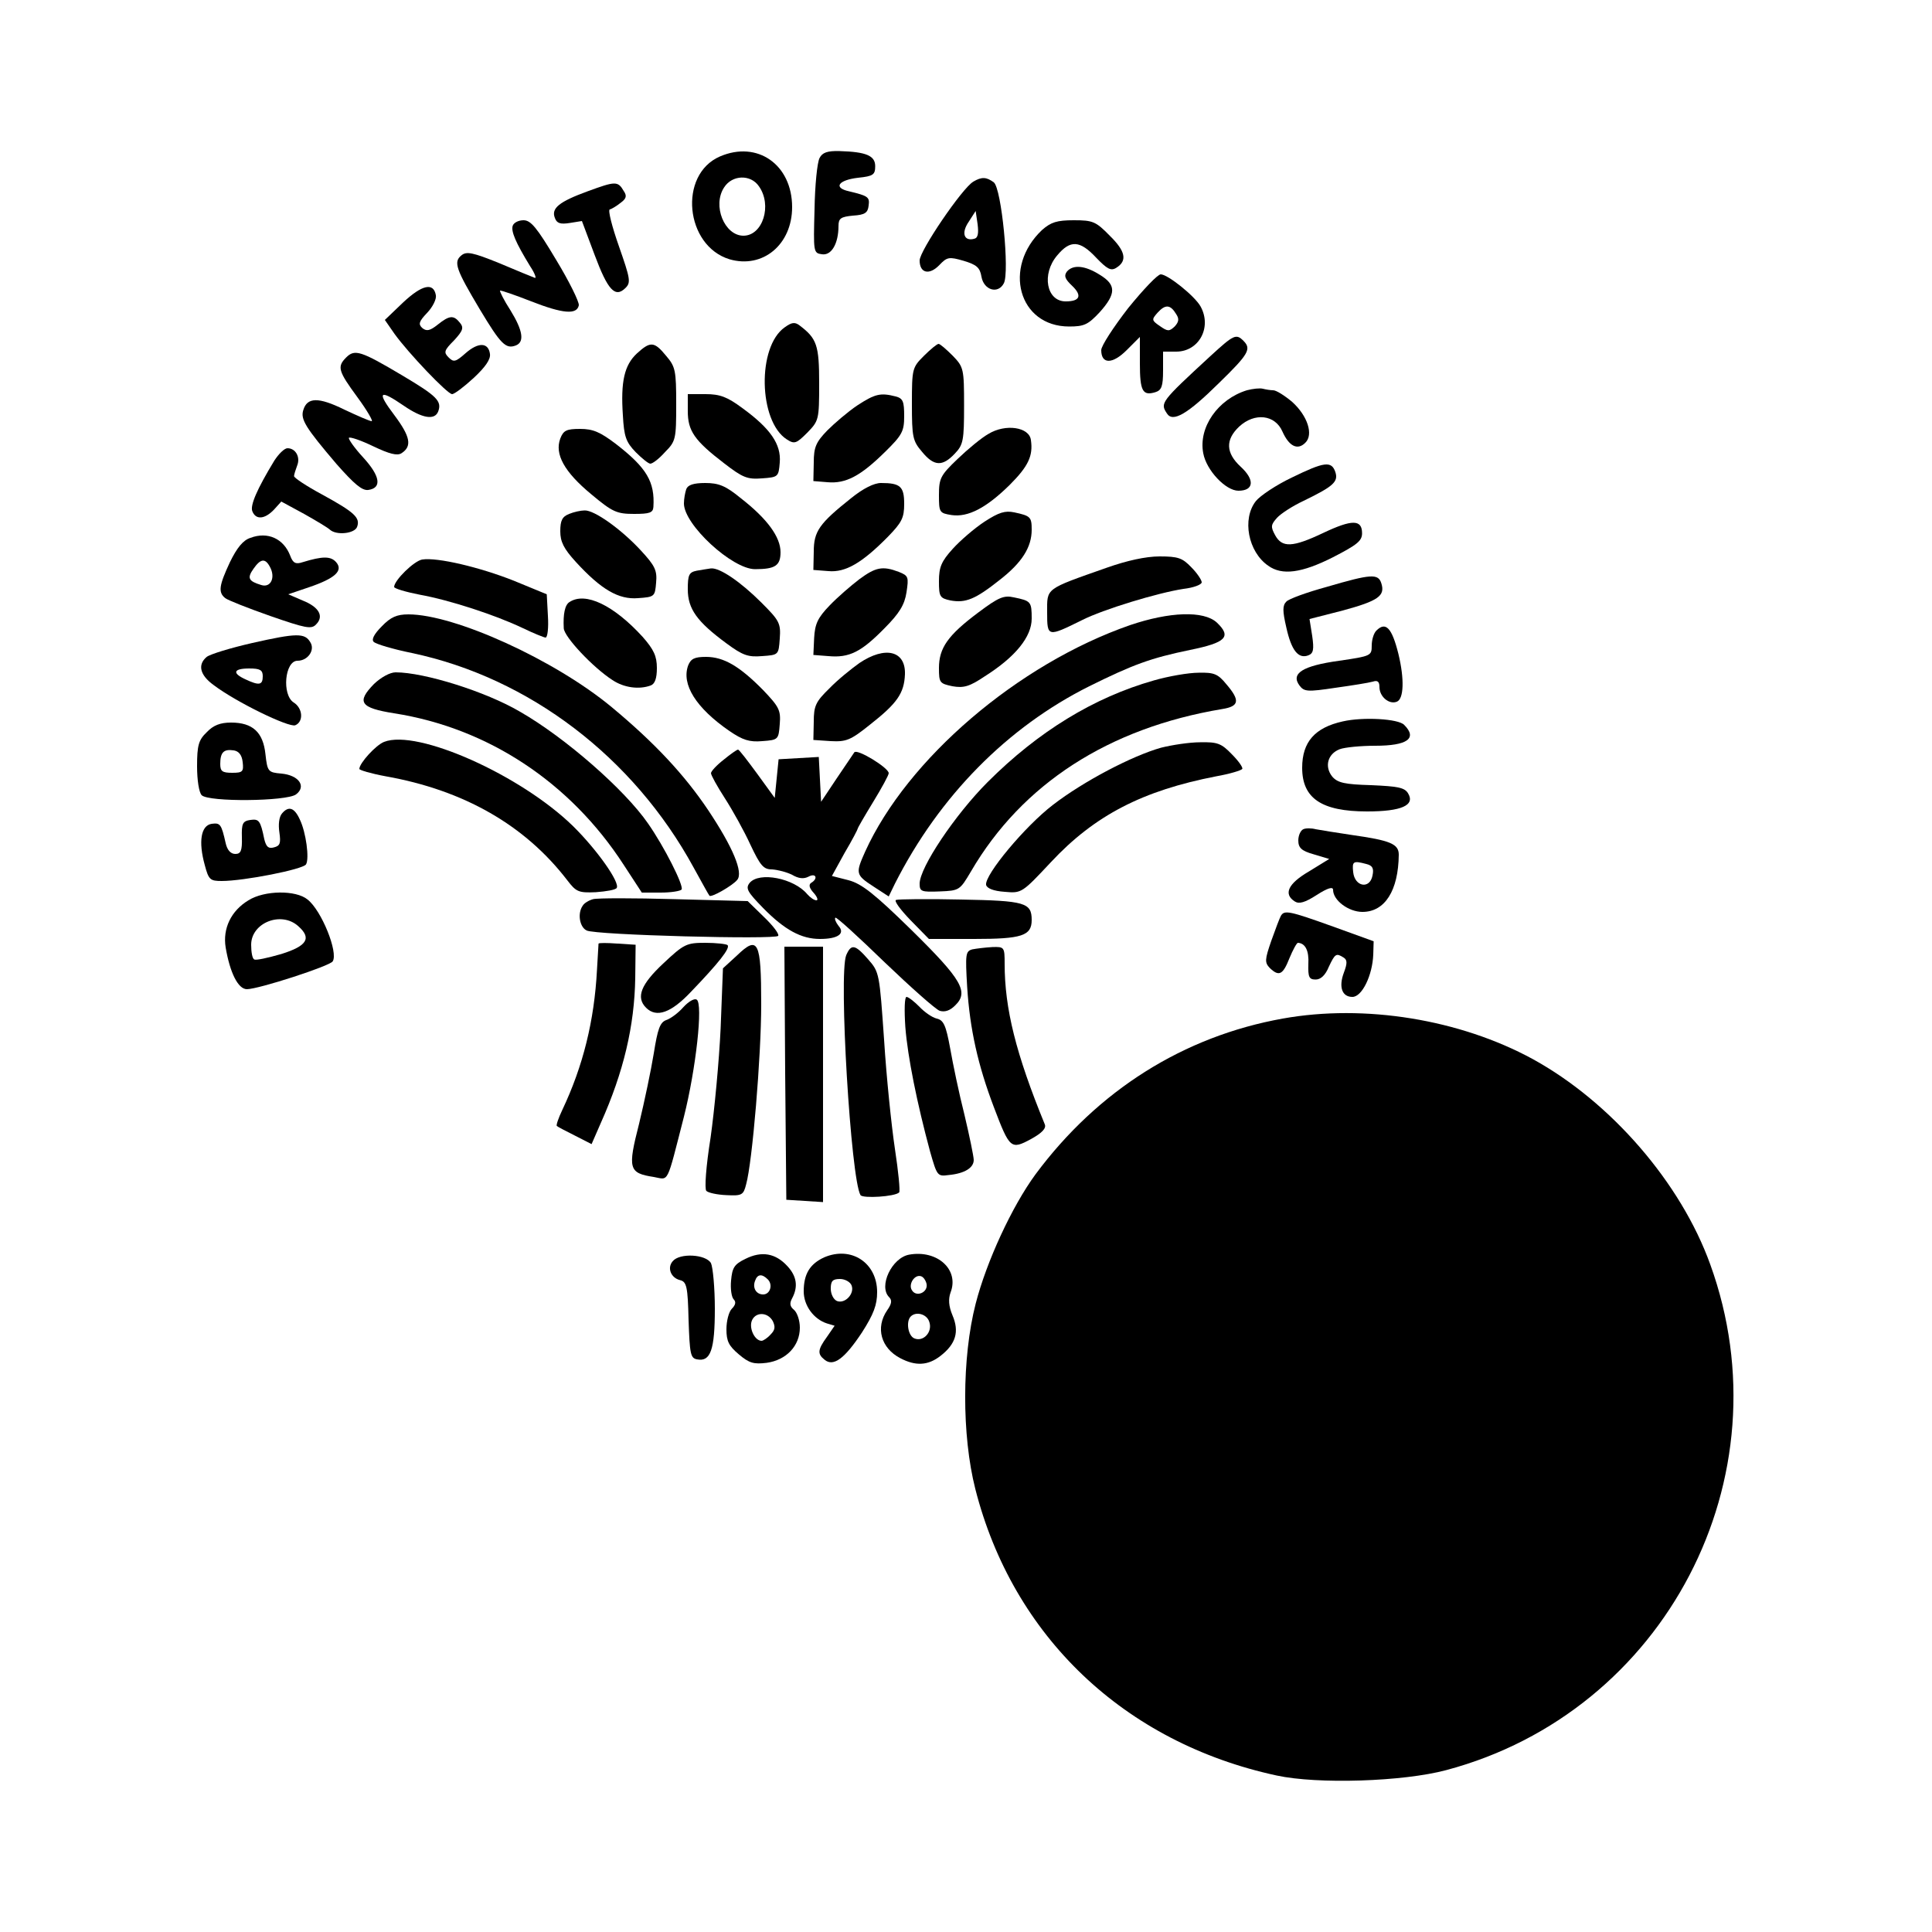<?xml version="1.0" standalone="no"?>
<!DOCTYPE svg PUBLIC "-//W3C//DTD SVG 20010904//EN"
 "http://www.w3.org/TR/2001/REC-SVG-20010904/DTD/svg10.dtd">
<svg version="1.0" xmlns="http://www.w3.org/2000/svg"
 width="500pt" height="500pt" viewBox="0 0 500 500"
 preserveAspectRatio="xMidYMid meet">
<g transform="translate(0,500) scale(0.1,-0.1)"
fill="#000000" stroke="none">
<path d="M1863 4595 c-108 -47 -90 -231 25 -266 86 -25 162 38 162 135 0 110
-90 173 -187 131z m101 -77 c35 -49 10 -128 -40 -128 -49 0 -81 78 -50 125 21
33 69 34 90 3z"/>
<path d="M2121 4591 c-6 -11 -12 -70 -13 -133 -3 -110 -3 -113 19 -116 25 -4
43 28 43 73 0 20 6 24 38 27 30 2 38 7 40 26 3 22 -1 25 -51 37 -41 9 -28 29
24 35 39 4 44 8 44 30 0 27 -23 37 -92 39 -32 1 -45 -4 -52 -18z"/>
<path d="M2519 4530 c-29 -17 -139 -179 -139 -204 0 -33 25 -39 51 -12 20 21
25 22 63 11 33 -10 42 -17 46 -41 6 -35 43 -46 58 -17 15 29 -6 245 -26 261
-19 14 -31 15 -53 2z m2 -148 c-26 -7 -34 15 -14 44 l18 28 5 -34 c3 -24 1
-36 -9 -38z"/>
<path d="M1521 4505 c-74 -27 -95 -44 -85 -69 5 -14 14 -17 39 -13 l31 5 33
-88 c34 -91 53 -112 80 -85 14 14 12 24 -17 107 -18 51 -29 94 -24 96 5 1 18
9 28 17 15 11 17 18 8 31 -15 26 -22 25 -93 -1z"/>
<path d="M1327 4416 c-5 -14 7 -43 45 -105 12 -18 17 -32 12 -30 -6 2 -47 19
-92 38 -69 28 -85 31 -98 20 -21 -17 -14 -36 48 -140 54 -90 67 -103 93 -93
23 9 18 39 -14 91 -17 26 -28 49 -27 51 2 1 38 -11 81 -28 82 -32 118 -35 123
-10 1 9 -25 62 -59 118 -49 82 -65 102 -84 102 -13 0 -25 -6 -28 -14z"/>
<path d="M2697 4405 c-103 -97 -61 -250 70 -250 39 0 49 5 79 37 43 48 43 71
0 97 -38 24 -69 27 -85 8 -8 -11 -5 -19 14 -37 26 -25 20 -40 -17 -40 -50 0
-63 71 -22 119 34 41 59 39 101 -6 28 -29 38 -35 52 -26 29 18 24 43 -17 83
-36 37 -44 40 -93 40 -44 0 -59 -5 -82 -25z"/>
<path d="M2920 4203 c-38 -49 -70 -98 -70 -109 0 -37 29 -37 66 0 l34 34 0
-68 c0 -72 7 -85 40 -75 16 5 20 15 20 56 l0 49 34 0 c59 0 93 63 63 117 -15
27 -85 83 -103 83 -8 0 -45 -39 -84 -87z m124 -16 c8 -12 7 -20 -4 -32 -14
-13 -18 -13 -38 1 -22 15 -22 17 -6 35 20 22 33 21 48 -4z"/>
<path d="M1043 4217 l-47 -45 25 -36 c36 -50 137 -156 149 -156 6 0 31 19 56
42 30 28 44 48 42 62 -4 30 -30 31 -63 2 -26 -23 -31 -24 -44 -11 -13 13 -12
18 14 44 23 25 26 33 15 46 -16 20 -27 19 -57 -5 -20 -16 -29 -18 -40 -9 -11
10 -9 17 13 40 14 15 24 35 22 45 -6 34 -36 27 -85 -19z"/>
<path d="M2031 4153 c-72 -50 -68 -243 5 -290 20 -13 25 -11 53 17 30 31 31
33 31 128 0 99 -6 116 -51 150 -12 9 -20 8 -38 -5z"/>
<path d="M3132 4078 c-128 -118 -130 -121 -112 -148 15 -24 53 -2 135 79 77
75 84 88 63 109 -19 19 -25 16 -86 -40z"/>
<path d="M1648 4085 c-32 -30 -42 -72 -36 -160 3 -55 8 -69 33 -95 16 -16 33
-30 38 -30 6 0 23 13 38 30 28 28 29 34 29 124 0 87 -2 97 -26 125 -31 38 -41
38 -76 6z"/>
<path d="M2391 4079 c-30 -30 -31 -33 -31 -124 0 -86 2 -96 26 -124 31 -38 53
-39 85 -5 22 23 24 34 24 124 0 95 -1 100 -29 129 -17 17 -33 31 -37 31 -4 0
-21 -14 -38 -31z"/>
<path d="M896 4075 c-24 -24 -21 -35 29 -103 25 -34 41 -62 37 -62 -5 0 -37
14 -71 30 -67 33 -96 32 -106 -1 -8 -24 6 -46 86 -140 46 -52 66 -69 82 -67
36 5 31 36 -13 84 -23 25 -39 48 -37 51 3 3 32 -7 63 -22 42 -20 62 -25 73
-18 28 18 23 43 -18 98 -47 62 -40 69 24 25 48 -33 80 -38 89 -15 10 27 -3 40
-94 94 -106 63 -122 68 -144 46z"/>
<path d="M3227 3990 c-75 -23 -126 -96 -113 -163 8 -44 58 -97 91 -97 40 0 43
28 6 62 -39 36 -40 70 -4 104 40 37 93 31 112 -13 17 -38 39 -49 59 -29 22 21
6 70 -34 106 -19 16 -41 30 -49 30 -7 0 -19 2 -27 4 -7 2 -26 0 -41 -4z"/>
<path d="M1780 3936 c0 -51 17 -76 94 -135 48 -37 60 -42 98 -39 42 3 43 4 46
41 4 47 -24 88 -97 141 -39 29 -58 36 -95 36 l-46 0 0 -44z"/>
<path d="M2219 3951 c-24 -16 -59 -46 -78 -65 -29 -30 -35 -43 -35 -83 l-1
-48 37 -3 c47 -4 85 16 148 78 45 44 50 54 50 93 0 38 -3 46 -22 51 -39 10
-53 7 -99 -23z"/>
<path d="M2558 3877 c-18 -10 -54 -40 -80 -65 -44 -42 -48 -50 -48 -93 0 -45
1 -47 33 -52 42 -6 89 18 150 78 48 48 61 75 55 116 -4 34 -66 43 -110 16z"/>
<path d="M1450 3865 c-15 -40 10 -86 80 -144 55 -46 66 -51 111 -51 40 0 49 3
50 18 4 65 -17 101 -97 163 -41 31 -59 39 -93 39 -35 0 -43 -4 -51 -25z"/>
<path d="M710 3808 c-45 -74 -63 -116 -57 -131 9 -23 32 -21 56 4 l19 21 59
-32 c32 -18 62 -36 67 -41 17 -15 63 -10 70 7 9 24 -6 38 -90 84 -41 22 -74
44 -73 48 0 4 4 16 8 27 9 22 -4 45 -25 45 -8 0 -23 -15 -34 -32z"/>
<path d="M3343 3764 c-40 -19 -82 -47 -93 -61 -36 -46 -20 -131 32 -167 36
-26 87 -19 168 22 62 32 75 42 75 62 0 36 -26 36 -100 1 -80 -38 -107 -39
-125 -6 -12 22 -11 27 5 45 10 11 41 31 69 44 76 37 90 49 82 74 -10 30 -29
27 -113 -14z"/>
<path d="M1776 3734 c-3 -9 -6 -25 -6 -37 0 -55 125 -170 184 -170 52 0 66 9
66 44 0 39 -34 86 -102 139 -40 33 -58 40 -93 40 -30 0 -45 -5 -49 -16z"/>
<path d="M2203 3711 c-83 -66 -97 -86 -97 -139 l-1 -47 39 -3 c44 -4 87 21
154 89 36 37 42 49 42 85 0 45 -10 54 -60 54 -18 0 -46 -14 -77 -39z"/>
<path d="M1473 3670 c-18 -7 -23 -17 -23 -45 0 -27 9 -45 40 -79 66 -72 111
-98 161 -94 43 3 44 4 47 40 3 32 -3 44 -40 84 -51 55 -120 104 -145 103 -10
0 -28 -4 -40 -9z"/>
<path d="M2548 3650 c-26 -17 -63 -49 -82 -70 -30 -33 -36 -48 -36 -84 0 -40
2 -44 30 -50 39 -7 64 3 127 53 58 45 83 85 83 130 0 33 -3 36 -45 45 -24 5
-40 0 -77 -24z"/>
<path d="M648 3608 c-19 -6 -35 -26 -53 -63 -28 -60 -31 -78 -12 -93 6 -5 59
-26 116 -46 92 -32 107 -35 119 -22 21 21 8 45 -35 62 l-37 16 53 18 c68 23
90 43 71 65 -14 16 -35 16 -87 0 -18 -6 -25 -2 -32 17 -17 44 -58 63 -103 46z
m50 -74 c16 -28 3 -56 -22 -48 -33 10 -37 18 -20 42 18 26 30 28 42 6z"/>
<path d="M1093 3552 c-21 -3 -73 -54 -73 -71 0 -4 30 -13 66 -20 78 -14 197
-53 268 -87 27 -13 54 -24 58 -24 5 0 8 25 6 56 l-3 56 -85 35 c-88 35 -198
61 -237 55z"/>
<path d="M2865 3531 c-162 -57 -155 -52 -155 -116 0 -64 1 -64 90 -20 55 28
197 71 263 81 26 3 47 11 47 17 0 6 -12 24 -27 39 -23 24 -34 28 -82 28 -36 0
-85 -11 -136 -29z"/>
<path d="M1803 3523 c-20 -4 -23 -11 -23 -48 0 -51 24 -84 100 -140 42 -31 56
-36 92 -33 43 3 43 3 46 45 3 40 -1 47 -47 93 -54 54 -108 91 -131 89 -8 -1
-25 -4 -37 -6z"/>
<path d="M2224 3501 c-21 -16 -56 -46 -77 -68 -31 -32 -38 -48 -40 -84 l-2
-44 39 -3 c54 -5 85 11 144 71 40 40 53 62 58 94 6 40 5 43 -20 53 -42 16 -60
12 -102 -19z"/>
<path d="M3433 3481 c-51 -14 -98 -31 -104 -38 -10 -10 -10 -24 0 -67 13 -59
31 -82 57 -72 13 5 15 15 10 50 l-7 44 86 22 c92 25 110 38 100 70 -8 26 -26
25 -142 -9z"/>
<path d="M2532 3415 c-79 -59 -102 -92 -102 -144 0 -38 2 -40 35 -47 29 -5 44
-1 84 26 79 50 121 102 121 149 0 44 -2 46 -46 55 -26 6 -40 0 -92 -39z"/>
<path d="M1474 3442 c-12 -7 -17 -31 -15 -68 1 -22 75 -101 126 -134 30 -20
69 -25 99 -14 11 4 16 19 16 45 0 31 -8 48 -37 81 -75 82 -148 117 -189 90z"/>
<path d="M988 3379 c-20 -20 -27 -34 -21 -40 6 -6 50 -19 99 -29 303 -64 573
-269 729 -555 21 -38 39 -71 41 -73 4 -6 60 26 72 41 16 19 -11 84 -75 180
-61 91 -138 174 -250 267 -147 122 -406 240 -526 240 -30 0 -46 -7 -69 -31z"/>
<path d="M2924 3382 c-290 -101 -576 -346 -685 -586 -25 -56 -25 -60 21 -90
l40 -26 16 33 c115 227 291 405 503 511 113 56 159 73 261 94 93 19 108 34 69
71 -34 31 -122 28 -225 -7z"/>
<path d="M3562 3368 c-7 -7 -12 -24 -12 -39 0 -26 -2 -27 -84 -39 -95 -13
-126 -33 -103 -64 12 -16 20 -17 93 -6 43 6 87 13 97 16 12 4 17 0 17 -14 0
-25 25 -46 45 -38 18 7 20 58 4 124 -17 68 -33 84 -57 60z"/>
<path d="M653 3336 c-57 -13 -109 -29 -118 -36 -24 -20 -18 -47 18 -73 58 -44
194 -110 211 -104 22 9 20 44 -4 59 -31 20 -23 108 10 108 27 0 46 28 33 48
-14 24 -35 24 -150 -2z m27 -86 c0 -23 -9 -25 -45 -8 -35 16 -31 28 10 28 28
0 35 -4 35 -20z"/>
<path d="M2224 3284 c-21 -15 -57 -44 -78 -66 -35 -34 -40 -45 -40 -86 l-1
-47 45 -3 c40 -2 51 2 102 43 70 55 88 81 90 130 2 61 -51 74 -118 29z"/>
<path d="M1781 3278 c-18 -49 20 -110 107 -170 34 -23 51 -29 85 -26 41 3 42
4 45 44 3 36 -2 45 -43 88 -61 62 -102 86 -148 86 -30 0 -39 -5 -46 -22z"/>
<path d="M968 3230 c-46 -47 -36 -62 52 -76 243 -38 456 -179 594 -392 l47
-72 49 0 c27 0 51 4 54 8 6 10 -45 111 -87 171 -60 87 -214 222 -331 289 -88
52 -248 102 -322 102 -15 0 -38 -13 -56 -30z"/>
<path d="M2986 3239 c-155 -44 -299 -132 -430 -263 -84 -84 -176 -221 -176
-263 0 -20 4 -22 52 -20 51 2 52 3 81 52 132 226 356 371 650 420 44 7 47 22
11 64 -22 27 -32 31 -72 30 -26 0 -78 -9 -116 -20z"/>
<path d="M3475 3133 c-72 -16 -105 -53 -105 -120 0 -79 50 -113 168 -113 89 0
125 16 106 47 -9 15 -27 18 -95 21 -69 2 -87 6 -101 22 -21 26 -12 59 19 71
13 5 55 9 92 9 83 0 110 19 75 54 -15 16 -107 21 -159 9z"/>
<path d="M535 3105 c-21 -20 -25 -34 -25 -88 0 -36 5 -68 12 -75 18 -18 219
-16 244 2 28 21 7 50 -38 54 -34 3 -36 5 -41 50 -6 57 -33 82 -89 82 -28 0
-46 -7 -63 -25z m93 -77 c3 -25 0 -28 -27 -28 -26 0 -31 4 -31 23 0 30 9 39
35 35 13 -2 21 -12 23 -30z"/>
<path d="M994 3080 c-21 -8 -64 -55 -64 -70 0 -3 30 -12 68 -19 203 -36 361
-127 470 -269 23 -30 29 -33 74 -31 27 2 51 6 54 11 9 14 -51 99 -113 160
-135 132 -403 252 -489 218z"/>
<path d="M3005 3065 c-75 -21 -201 -87 -280 -148 -72 -55 -177 -181 -173 -207
2 -9 19 -16 48 -18 44 -4 45 -3 120 77 113 121 237 185 428 222 34 6 64 15 67
19 2 4 -10 21 -27 38 -27 28 -37 32 -82 31 -28 0 -73 -7 -101 -14z"/>
<path d="M1873 3034 c-18 -14 -33 -30 -33 -35 0 -5 16 -34 36 -65 20 -31 50
-85 66 -120 26 -55 34 -64 56 -64 15 -1 38 -7 52 -14 17 -10 30 -11 42 -5 20
11 26 -5 7 -16 -7 -5 -4 -14 7 -26 9 -10 12 -19 7 -19 -6 0 -16 7 -24 16 -34
41 -124 59 -149 29 -11 -14 -6 -23 35 -65 56 -57 99 -80 147 -80 47 0 66 14
48 34 -7 9 -11 19 -8 21 2 3 59 -49 127 -115 68 -65 132 -122 143 -126 14 -4
27 1 40 14 36 35 17 67 -113 195 -96 94 -129 120 -163 129 l-43 11 33 60 c19
32 34 61 34 63 0 2 18 33 40 69 22 36 40 69 40 74 0 14 -82 64 -89 54 -3 -5
-24 -35 -46 -68 l-40 -60 -3 58 -3 58 -52 -3 -52 -3 -5 -50 -5 -50 -45 62
c-25 34 -47 63 -50 63 -3 0 -20 -12 -37 -26z"/>
<path d="M730 2895 c-8 -9 -10 -29 -7 -49 4 -28 2 -35 -14 -39 -14 -4 -20 1
-25 21 -10 49 -14 53 -36 50 -20 -3 -23 -9 -22 -45 1 -35 -3 -43 -17 -43 -12
0 -21 10 -25 28 -11 49 -14 53 -36 50 -28 -4 -35 -46 -18 -107 10 -38 14 -41
44 -41 57 0 210 30 218 43 9 15 0 83 -16 116 -14 31 -29 36 -46 16z"/>
<path d="M3373 2854 c-7 -3 -13 -16 -13 -29 0 -19 8 -27 40 -36 l40 -12 -52
-32 c-55 -32 -67 -59 -37 -78 11 -7 26 -3 57 17 28 18 42 22 42 13 0 -27 40
-57 76 -57 58 0 93 55 94 148 0 28 -22 37 -121 51 -41 6 -83 13 -94 15 -11 3
-26 3 -32 0z m163 -90 c16 -4 20 -11 16 -30 -7 -36 -46 -29 -50 9 -3 28 0 30
34 21z"/>
<path d="M643 2670 c-45 -27 -67 -73 -59 -122 11 -65 32 -108 55 -108 30 0
215 60 222 72 15 23 -29 132 -65 160 -30 25 -112 24 -153 -2z m129 -67 c35
-31 23 -51 -44 -72 -35 -10 -66 -17 -70 -14 -5 2 -8 19 -8 38 0 57 78 88 122
48z"/>
<path d="M1535 2673 c-11 -3 -23 -10 -27 -17 -14 -20 -8 -55 10 -64 22 -12
489 -24 496 -14 3 5 -14 27 -37 49 l-42 41 -190 5 c-104 3 -199 3 -210 0z"/>
<path d="M2319 2671 c-6 -2 11 -25 37 -52 l48 -49 117 0 c123 0 149 8 149 49
0 45 -17 50 -183 53 -86 2 -162 1 -168 -1z"/>
<path d="M3315 2630 c-3 -5 -14 -34 -25 -65 -17 -49 -17 -56 -4 -70 24 -23 34
-18 51 25 9 22 19 40 22 40 19 -1 29 -20 27 -55 -1 -34 2 -40 19 -40 13 0 25
11 34 33 16 34 19 36 38 24 10 -6 10 -15 1 -39 -14 -37 -5 -63 22 -63 25 0 52
56 54 110 l1 34 -105 38 c-114 41 -126 43 -135 28z"/>
<path d="M1549 2558 c0 -2 -2 -32 -4 -68 -7 -132 -36 -249 -90 -363 -10 -21
-16 -39 -14 -41 2 -2 23 -13 47 -25 l43 -22 24 55 c59 132 87 251 89 375 l1
86 -47 3 c-27 2 -48 2 -49 0z"/>
<path d="M1717 2507 c-58 -54 -72 -88 -45 -115 27 -27 65 -13 116 41 73 76
102 113 95 121 -3 3 -30 6 -58 6 -48 0 -55 -3 -108 -53z"/>
<path d="M1907 2527 l-36 -33 -6 -155 c-4 -85 -16 -212 -26 -283 -12 -75 -16
-133 -11 -138 5 -5 28 -10 52 -11 40 -2 44 0 51 28 16 57 39 331 39 466 0 164
-8 179 -63 126z"/>
<path d="M2032 2223 l3 -328 48 -3 47 -3 0 330 0 331 -50 0 -50 0 2 -327z"/>
<path d="M2190 2528 c-20 -49 12 -580 37 -621 6 -9 89 -4 100 7 3 3 -2 54 -11
113 -9 60 -22 186 -28 282 -12 171 -12 175 -41 208 -34 39 -44 41 -57 11z"/>
<path d="M2516 2543 c-17 -5 -18 -12 -13 -97 7 -110 28 -203 69 -311 41 -108
44 -111 96 -83 29 16 40 28 36 38 -75 183 -104 300 -104 416 0 43 -1 44 -32
43 -18 -1 -42 -4 -52 -6z"/>
<path d="M1769 2394 c-13 -15 -33 -30 -45 -34 -16 -6 -22 -23 -32 -86 -7 -43
-24 -124 -38 -182 -30 -117 -27 -128 38 -138 40 -7 32 -23 78 156 31 123 50
293 33 303 -6 4 -21 -5 -34 -19z"/>
<path d="M2343 2342 c6 -77 30 -196 64 -322 18 -63 19 -65 48 -61 42 4 65 19
65 39 0 9 -11 62 -24 117 -14 55 -30 132 -37 172 -11 60 -17 73 -35 77 -12 3
-32 17 -45 31 -13 13 -28 25 -33 25 -5 0 -6 -34 -3 -78z"/>
<path d="M3320 2364 c-257 -46 -479 -186 -640 -403 -61 -83 -127 -226 -155
-335 -36 -140 -36 -341 -1 -479 97 -382 386 -657 780 -742 106 -23 327 -16
439 14 567 151 883 757 683 1309 -76 211 -257 420 -459 531 -189 103 -435 143
-647 105z"/>
<path d="M1929 1742 c-29 -14 -34 -23 -37 -56 -2 -21 1 -43 7 -49 6 -6 5 -14
-5 -24 -8 -8 -14 -32 -14 -53 0 -31 6 -43 32 -65 27 -23 39 -26 72 -22 51 7
86 44 86 91 0 19 -7 39 -15 46 -11 9 -12 17 -5 30 16 30 12 57 -12 83 -31 34
-67 40 -109 19z m58 -53 c14 -14 6 -39 -12 -39 -18 0 -28 17 -21 35 6 18 18
19 33 4z m13 -108 c7 -15 6 -23 -6 -35 -8 -9 -19 -16 -23 -16 -17 0 -32 30
-26 50 8 25 41 26 55 1z"/>
<path d="M2133 1746 c-37 -17 -53 -43 -53 -88 0 -37 26 -72 60 -83 l20 -6 -20
-29 c-24 -33 -25 -44 -6 -59 23 -19 52 3 97 71 30 47 39 71 39 104 0 76 -67
120 -137 90z m71 -73 c8 -21 -17 -48 -38 -40 -9 4 -16 18 -16 32 0 20 5 25 24
25 13 0 27 -8 30 -17z"/>
<path d="M2353 1753 c-45 -8 -80 -82 -52 -110 8 -8 7 -17 -5 -34 -31 -45 -16
-98 34 -124 40 -21 72 -19 104 6 40 31 49 63 31 105 -10 24 -11 42 -5 59 23
59 -34 111 -107 98z m45 -76 c4 -22 -27 -35 -38 -16 -10 15 7 42 24 36 6 -2
12 -11 14 -20z m7 -98 c9 -26 -15 -52 -38 -43 -17 6 -23 44 -10 57 14 14 42 6
48 -14z"/>
<path d="M1741 1736 c-15 -17 -5 -43 19 -49 17 -4 20 -17 22 -103 3 -88 5 -99
22 -102 35 -7 46 25 46 131 0 54 -5 107 -10 118 -13 23 -81 27 -99 5z"/>
</g>
</svg>
